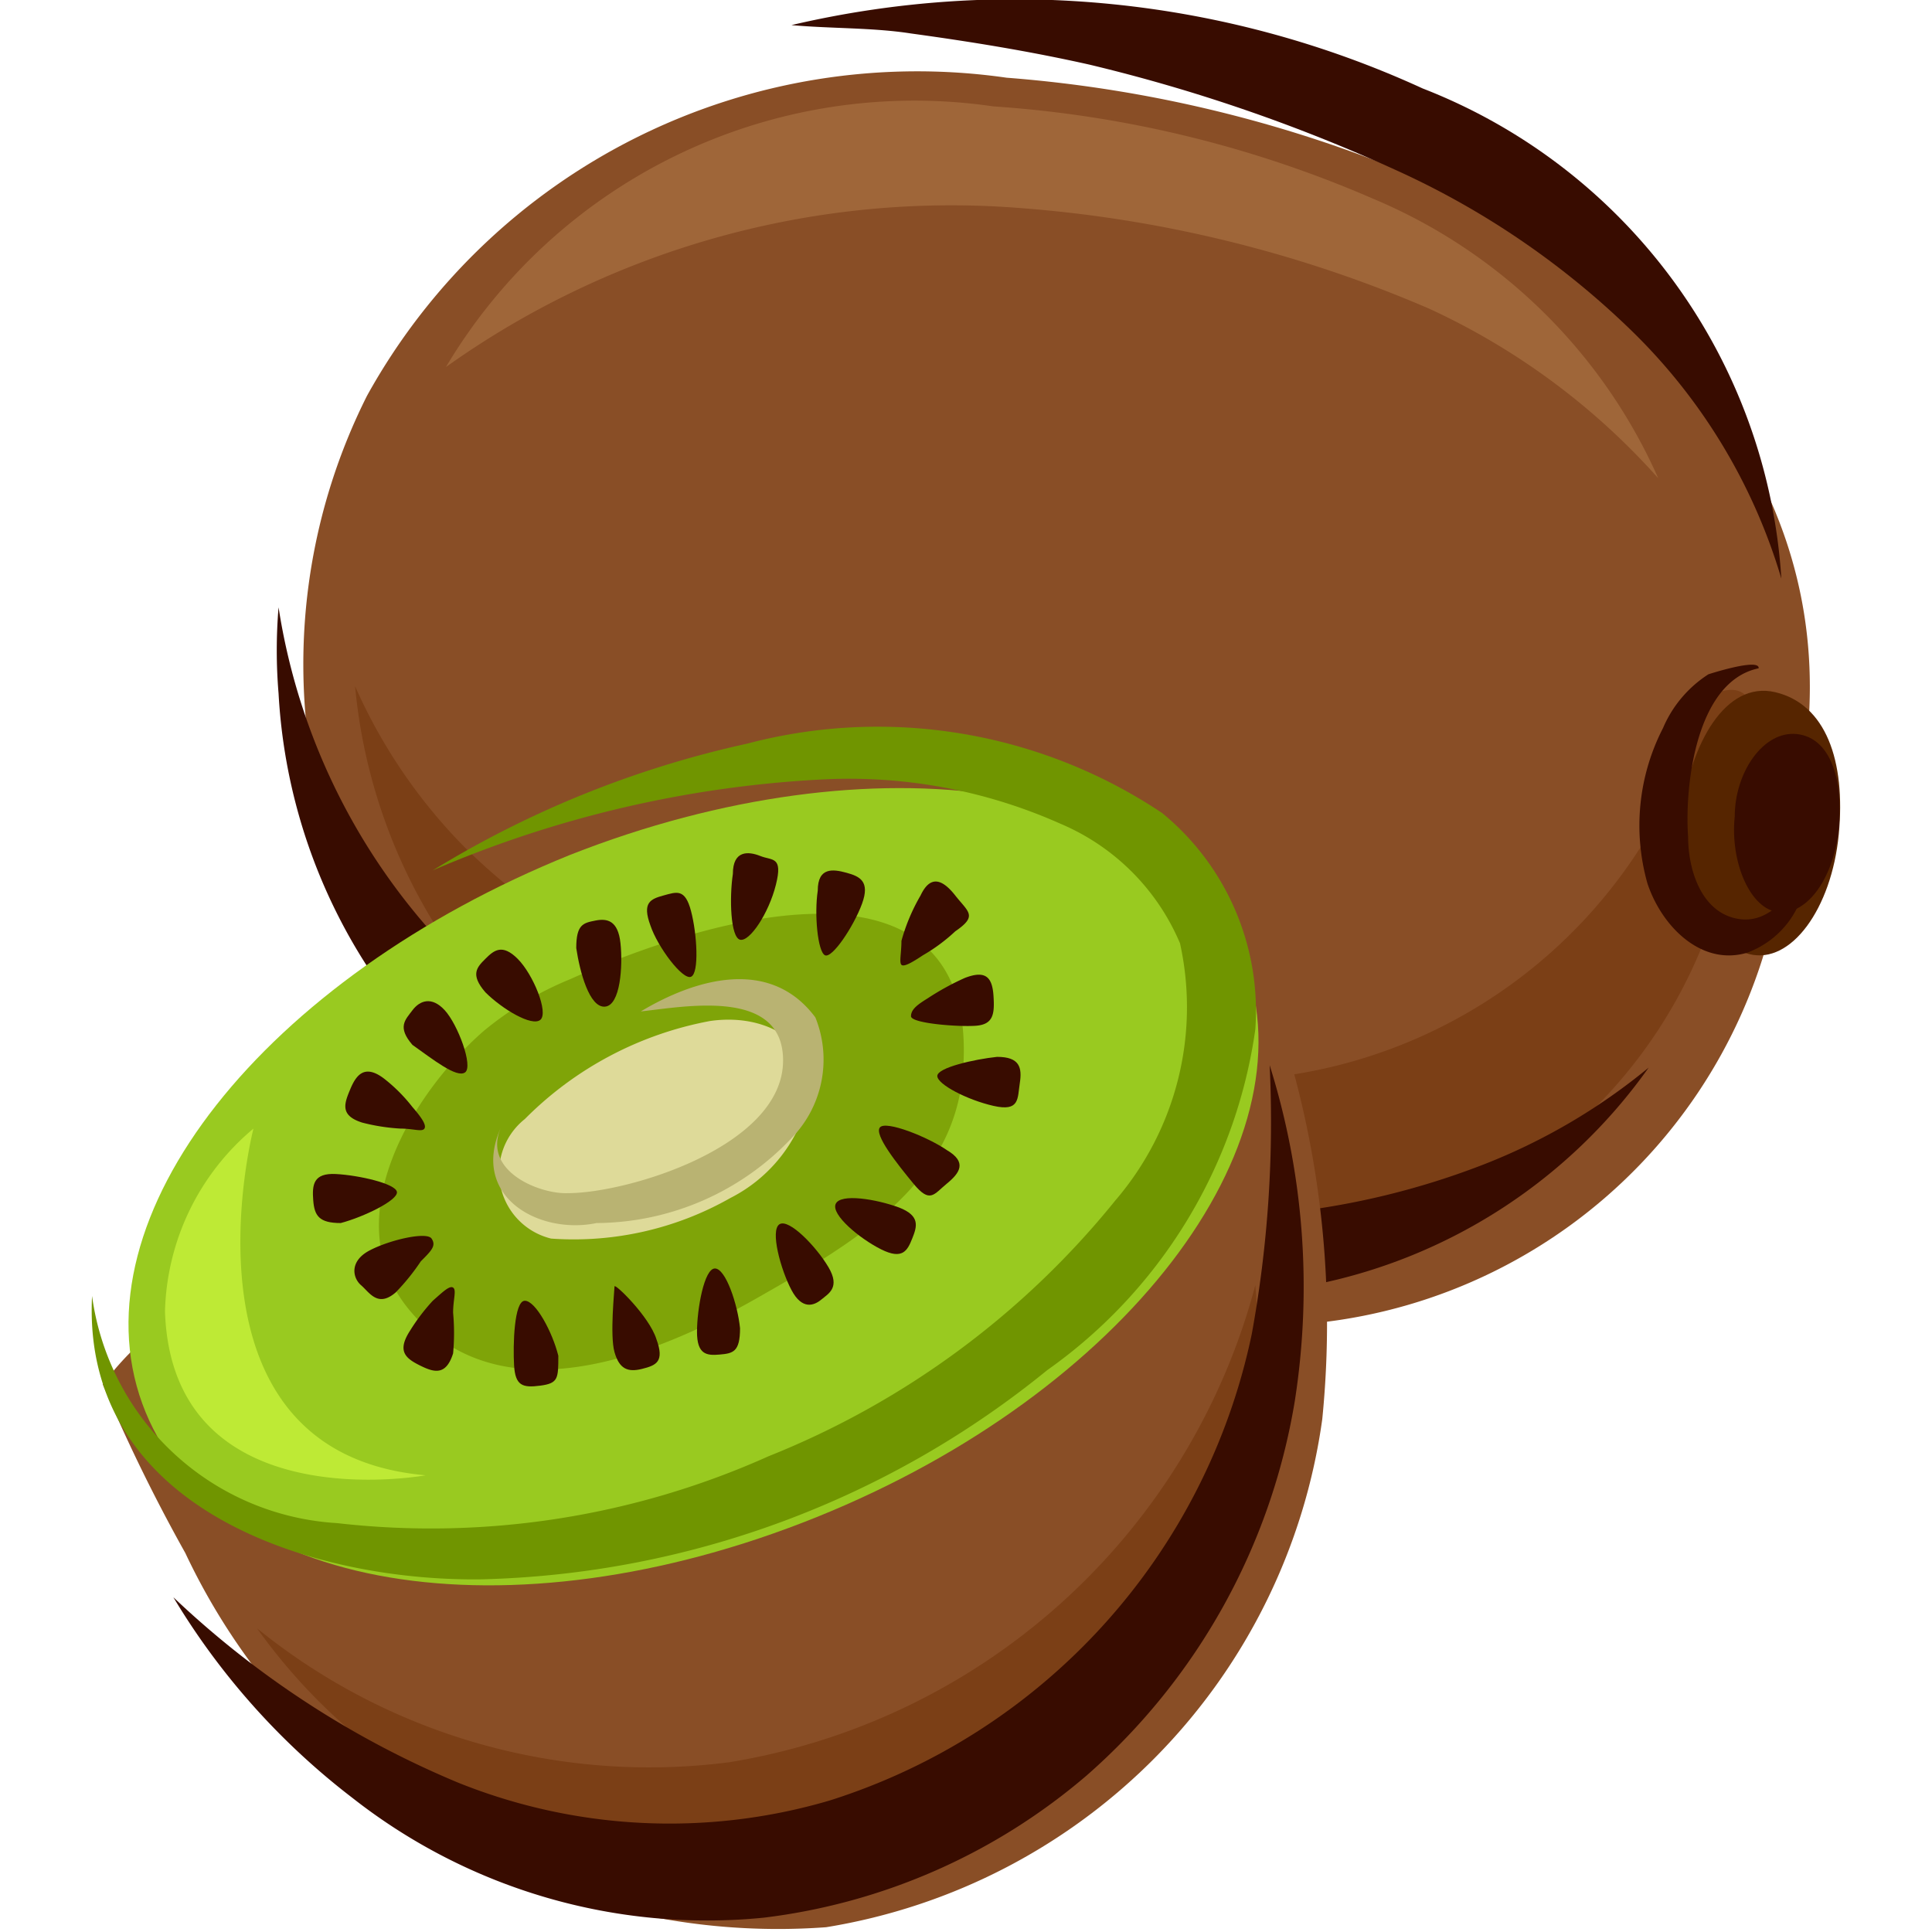 <svg xmlns="http://www.w3.org/2000/svg" xmlns:xlink="http://www.w3.org/1999/xlink" width="256px" height="256px" viewBox="0 0 14.62 16.16"><defs><style>.a{fill:none;}.b{clip-path:url(#a);}.c{fill:#894e26;}.d{fill:#7b3f16;}.e{fill:#380c00;}.f{fill:#562500;}.g{fill:#9f6639;}.h{fill:#99ca20;}.i{fill:#7fa408;}.j{fill:#deda99;}.k{fill:#709500;}.l{fill:#beea35;}.m{fill:#b9b372;}</style><clipPath id="a" transform="translate(-0.15 -0.26)"><rect class="a" width="14.89" height="16.51"/></clipPath></defs><g class="b"><path class="c" d="M11.5,1.86c2,1,3.39,2.74,2.93,5L14.2,8a4.4,4.4,0,0,1-4.57,3.34c-2.1,0-4.65-.44-6.26-2a5,5,0,0,1-.92-5.77A5.26,5.26,0,0,1,7.8.91,11,11,0,0,1,11.5,1.86Z" transform="translate(-0.15 -0.26)"/><path class="d" d="M13.64,6.1A4.23,4.23,0,0,1,9.26,9.29c-2,0-4.46-.42-6-1.95A4.51,4.51,0,0,1,2.35,6,4.6,4.6,0,0,0,3.67,8.82c1.5,1.49,3.89,1.91,5.86,1.9A4.1,4.1,0,0,0,13.8,7.61L14,6.48C14.16,5.79,13.64,6.1,13.64,6.1Z" transform="translate(-0.15 -0.26)"/><path class="e" d="M13.17,9.19A4.51,4.51,0,0,1,10.4,11a9.51,9.51,0,0,1-3.83-.11,7.07,7.07,0,0,1-3.31-1.6A4.68,4.68,0,0,1,1.71,6.06a4.33,4.33,0,0,1,0-.72A5.31,5.31,0,0,0,3.2,8.28,6.66,6.66,0,0,0,6.46,10a11.91,11.91,0,0,0,3.71.4A6.52,6.52,0,0,0,11.79,10,5.06,5.06,0,0,0,13.17,9.19Z" transform="translate(-0.15 -0.26)"/><path class="e" d="M6,.47A8.18,8.18,0,0,1,11.28,1a4.72,4.72,0,0,1,3,4.1A4.79,4.79,0,0,0,13,3a6.92,6.92,0,0,0-1.95-1.32A14,14,0,0,0,8.49.8C8,.69,7.51.61,7,.54,6.68.49,6.33.5,6,.47Z" transform="translate(-0.15 -0.26)"/><path class="f" d="M13.45,7.05c.07-.56.36-1.1.78-1s.59.57.53,1.19-.4,1.09-.75,1S13.38,7.61,13.45,7.05Z" transform="translate(-0.15 -0.26)"/><path class="e" d="M13.89,7.09c0-.37.24-.72.52-.69s.39.38.35.79-.26.72-.5.7S13.85,7.47,13.89,7.09Z" transform="translate(-0.15 -0.26)"/><path class="g" d="M7.91,2a10.66,10.66,0,0,1,3.42.84,5.83,5.83,0,0,1,1.92,1.42,4.52,4.52,0,0,0-2.39-2.34,9.57,9.57,0,0,0-3.17-.77A4.56,4.56,0,0,0,3.11,3.33,7.28,7.28,0,0,1,7.91,2Z" transform="translate(-0.15 -0.26)"/><path class="e" d="M14.49,7.56a.76.76,0,0,1-.5.67c-.38.11-.71-.22-.83-.58a1.78,1.78,0,0,1,.13-1.3,1,1,0,0,1,.38-.45s.43-.14.42-.05c-.53.11-.62,1-.59,1.41,0,.26.1.61.39.68S14.35,7.73,14.49,7.56Z" transform="translate(-0.15 -0.26)"/><path class="c" d="M1.65,10.91a2.47,2.47,0,0,0-1.41.93,14.23,14.23,0,0,0,.69,1.41,5.48,5.48,0,0,0,5.36,3.13,5,5,0,0,0,4.15-4.25A8.06,8.06,0,0,0,9.76,8a13.43,13.43,0,0,0-4.85,2.43C3.93,10.85,2.76,10.64,1.65,10.91Z" transform="translate(-0.15 -0.26)"/><path class="h" d="M4.15,7.41c2.54-1,5.07-.63,5.64.9s-1,3.6-3.58,4.64S1.14,13.57.57,12,1.6,8.44,4.15,7.41Z" transform="translate(-0.15 -0.26)"/><path class="i" d="M4.15,8.45a2.79,2.79,0,0,0-.72.43c-.6.52-1.24,1.57-.64,2.32.73.91,2,.44,2.9-.07s1.72-1,1.75-2C7.51,7.37,5.49,7.85,4.15,8.45Z" transform="translate(-0.15 -0.26)"/><path class="j" d="M5.32,8.8a2.94,2.94,0,0,0-1.55.82.57.57,0,0,0,.22,1,2.65,2.65,0,0,0,1.5-.34,1.26,1.26,0,0,0,.67-.9C6.2,9,5.81,8.73,5.32,8.8Z" transform="translate(-0.15 -0.26)"/><path class="k" d="M9.1,7.06a4.28,4.28,0,0,0-3.47-.58A8.51,8.51,0,0,0,3,7.54a9.46,9.46,0,0,1,3.25-.76,4.34,4.34,0,0,1,2,.37,1.88,1.88,0,0,1,1,1,2.48,2.48,0,0,1-.54,2.15,7.12,7.12,0,0,1-2.9,2.14A6.9,6.9,0,0,1,2.2,13a2.2,2.2,0,0,1-2.05-1.9C.06,12.89,2,13.49,3.41,13.47a7.79,7.79,0,0,0,4.73-1.75A4.21,4.21,0,0,0,9.88,8.87,2.14,2.14,0,0,0,9.1,7.06Z" transform="translate(-0.15 -0.26)"/><path class="e" d="M3.44,8.56c-.13-.15-.07-.21,0-.28s.14-.13.27,0,.26.45.19.51S3.58,8.7,3.44,8.56Z" transform="translate(-0.15 -0.26)"/><path class="e" d="M2.83,9c-.13-.15-.06-.21,0-.29s.16-.12.27,0,.24.47.17.52S3,9.12,2.83,9Z" transform="translate(-0.15 -0.26)"/><path class="e" d="M2.41,9.65c-.19-.06-.15-.16-.1-.28s.12-.21.28-.09a1.36,1.36,0,0,1,.24.24c.07.08.12.15.1.18s-.09,0-.2,0A1.65,1.65,0,0,1,2.41,9.65Z" transform="translate(-0.15 -0.26)"/><path class="e" d="M2.23,10.49c-.18,0-.22-.06-.23-.19s0-.23.19-.22.5.08.51.15S2.42,10.44,2.23,10.49Z" transform="translate(-0.15 -0.26)"/><path class="e" d="M2.69,11.07c-.15.13-.22,0-.29-.06s-.1-.2.07-.29.48-.16.52-.1,0,.1-.09.19A1.83,1.83,0,0,1,2.69,11.07Z" transform="translate(-0.15 -0.26)"/><path class="e" d="M3.17,11.58c-.06.19-.16.16-.28.1s-.19-.12-.08-.29A1.64,1.64,0,0,1,3,11.14c.08-.07.14-.13.17-.11s0,.1,0,.21A1.86,1.86,0,0,1,3.17,11.58Z" transform="translate(-0.15 -0.26)"/><path class="e" d="M4.05,11.6c0,.19,0,.23-.15.25s-.21,0-.22-.17,0-.54.09-.54S4,11.4,4.05,11.6Z" transform="translate(-0.15 -0.26)"/><path class="e" d="M4.87,11.46c.07.19,0,.22-.12.25s-.19,0-.23-.14,0-.52,0-.55S4.81,11.27,4.87,11.46Z" transform="translate(-0.15 -0.26)"/><path class="e" d="M5.57,11.37c0,.2-.06.21-.17.22s-.19,0-.19-.19.06-.53.15-.53S5.55,11.17,5.57,11.37Z" transform="translate(-0.15 -0.26)"/><path class="e" d="M6.31,10.86c.1.17,0,.22-.06.27s-.16.09-.25-.08-.18-.5-.1-.55S6.21,10.69,6.31,10.86Z" transform="translate(-0.15 -0.26)"/><path class="e" d="M6.9,10.36c.18.07.15.16.11.26s-.08.18-.26.09-.42-.29-.38-.38S6.71,10.29,6.9,10.36Z" transform="translate(-0.15 -0.26)"/><path class="e" d="M7.3,9.88c.17.1.11.19,0,.28s-.14.17-.28,0-.33-.41-.28-.47S7.14,9.77,7.3,9.88Z" transform="translate(-0.15 -0.26)"/><path class="e" d="M7.72,9.1c.19,0,.21.09.19.22s0,.24-.22.19-.47-.18-.47-.25S7.53,9.12,7.72,9.1Z" transform="translate(-0.15 -0.26)"/><path class="e" d="M7.45,8.44c.18-.07.23,0,.24.15s0,.24-.15.25S7,8.82,7,8.76s.06-.1.14-.15A2.19,2.19,0,0,1,7.45,8.44Z" transform="translate(-0.15 -0.26)"/><path class="e" d="M7.08,7.75c.08-.17.18-.14.29,0s.19.17,0,.3a1.46,1.46,0,0,1-.27.2c-.09.06-.16.1-.18.08s0-.1,0-.2A1.59,1.59,0,0,1,7.08,7.75Z" transform="translate(-0.15 -0.26)"/><path class="e" d="M6.22,7.71c0-.2.13-.18.24-.15s.2.07.13.26-.25.46-.31.43S6.19,7.91,6.22,7.71Z" transform="translate(-0.15 -0.26)"/><path class="e" d="M5.51,7.57c0-.2.13-.19.23-.15s.19,0,.13.24-.22.48-.3.46S5.48,7.77,5.51,7.57Z" transform="translate(-0.15 -0.26)"/><path class="e" d="M4.82,8c-.07-.19,0-.22.11-.25s.18-.06.23.13.07.52,0,.55S4.88,8.18,4.82,8Z" transform="translate(-0.15 -0.26)"/><path class="e" d="M4.2,8.19c0-.2.06-.21.16-.23s.19,0,.21.19,0,.52-.13.53S4.23,8.39,4.2,8.19Z" transform="translate(-0.15 -0.26)"/><path class="l" d="M1.5,9.7s-.7,2.71,1.44,2.9c0,0-2.12.39-2.18-1.37A2.06,2.06,0,0,1,1.5,9.7Z" transform="translate(-0.15 -0.26)"/><path class="m" d="M3.57,9.69c-.16.37.33.56.56.55.5,0,1.8-.39,1.8-1.11v0c0-.61-.82-.45-1.19-.41.45-.27,1.08-.46,1.46.05a.94.94,0,0,1-.19,1,2.26,2.26,0,0,1-1.64.72C3.89,10.59,3.31,10.27,3.57,9.69Z" transform="translate(-0.15 -0.26)"/><path class="d" d="M5.48,15a5.21,5.21,0,0,1-3.95-1.12,4.83,4.83,0,0,0,4.43,2,4.7,4.7,0,0,0,3.92-4,5.08,5.08,0,0,0,0-.87A5.46,5.46,0,0,1,5.48,15Z" transform="translate(-0.15 -0.26)"/><path class="e" d="M10,9.17a9.87,9.87,0,0,1-.15,2.25,5.21,5.21,0,0,1-3.53,3.9,4.74,4.74,0,0,1-3.11-.15A7.84,7.84,0,0,1,.83,13.62a6,6,0,0,0,1.5,1.68,4.8,4.8,0,0,0,3.44,1,5.09,5.09,0,0,0,2.7-1.19,5.31,5.31,0,0,0,1.74-3.13A6.18,6.18,0,0,0,10,9.17Z" transform="translate(-0.15 -0.26)"/></g></svg>